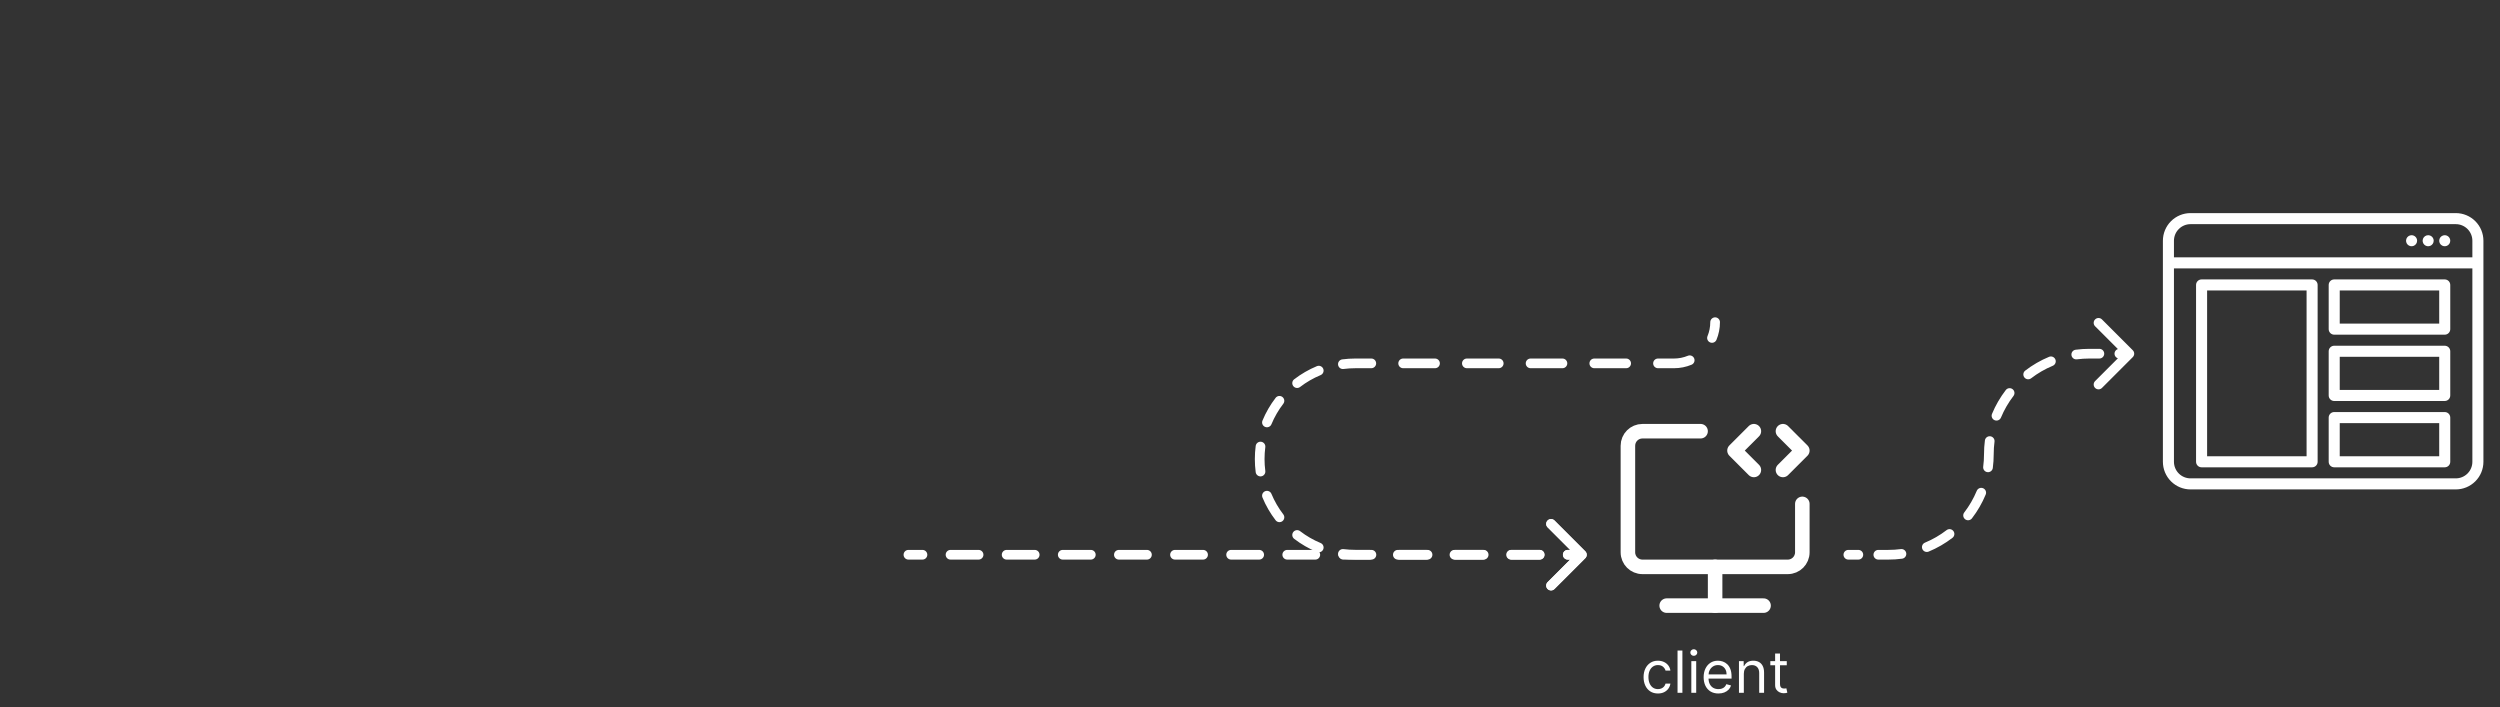 <svg width="516" height="146" viewBox="0 0 516 146" fill="none" xmlns="http://www.w3.org/2000/svg">
<rect x="0" y="0" width="516" height="146" fill="#333333" stroke="none"/>
<path d="M506.875 43.984H452.125C450.612 43.984 449.162 44.585 448.092 45.655C447.023 46.724 446.422 48.175 446.422 49.688V95.312C446.422 96.825 447.023 98.276 448.092 99.345C449.162 100.415 450.612 101.016 452.125 101.016H506.875C508.388 101.016 509.838 100.415 510.908 99.345C511.977 98.276 512.578 96.825 512.578 95.312V49.688C512.578 48.175 511.977 46.724 510.908 45.655C509.838 44.585 508.388 43.984 506.875 43.984ZM510.297 95.312C510.297 96.22 509.936 97.09 509.295 97.732C508.653 98.374 507.783 98.734 506.875 98.734H452.125C451.217 98.734 450.347 98.374 449.705 97.732C449.064 97.09 448.703 96.22 448.703 95.312V55.391H510.297V95.312ZM448.703 53.109V49.688C448.703 48.78 449.064 47.91 449.705 47.268C450.347 46.626 451.217 46.266 452.125 46.266H506.875C507.783 46.266 508.653 46.626 509.295 47.268C509.936 47.91 510.297 48.78 510.297 49.688V53.109H448.703ZM505.734 49.688C505.734 49.913 505.667 50.134 505.542 50.321C505.417 50.509 505.239 50.655 505.03 50.741C504.822 50.828 504.592 50.85 504.371 50.806C504.15 50.762 503.947 50.654 503.787 50.494C503.628 50.334 503.519 50.131 503.475 49.91C503.431 49.689 503.454 49.459 503.54 49.251C503.626 49.043 503.772 48.864 503.96 48.739C504.148 48.614 504.368 48.547 504.594 48.547C504.896 48.547 505.186 48.667 505.4 48.881C505.614 49.095 505.734 49.385 505.734 49.688ZM502.312 49.688C502.312 49.913 502.246 50.134 502.12 50.321C501.995 50.509 501.817 50.655 501.608 50.741C501.4 50.828 501.171 50.85 500.949 50.806C500.728 50.762 500.525 50.654 500.365 50.494C500.206 50.334 500.097 50.131 500.053 49.91C500.009 49.689 500.032 49.459 500.118 49.251C500.204 49.043 500.351 48.864 500.538 48.739C500.726 48.614 500.946 48.547 501.172 48.547C501.474 48.547 501.765 48.667 501.978 48.881C502.192 49.095 502.312 49.385 502.312 49.688ZM498.891 49.688C498.891 49.913 498.824 50.134 498.698 50.321C498.573 50.509 498.395 50.655 498.186 50.741C497.978 50.828 497.749 50.85 497.527 50.806C497.306 50.762 497.103 50.654 496.943 50.494C496.784 50.334 496.675 50.131 496.631 49.91C496.587 49.689 496.61 49.459 496.696 49.251C496.783 49.043 496.929 48.864 497.116 48.739C497.304 48.614 497.524 48.547 497.75 48.547C498.053 48.547 498.343 48.667 498.557 48.881C498.77 49.095 498.891 49.385 498.891 49.688ZM454.406 96.453H477.219C477.521 96.453 477.811 96.333 478.025 96.119C478.239 95.905 478.359 95.615 478.359 95.312V58.812C478.359 58.51 478.239 58.22 478.025 58.006C477.811 57.792 477.521 57.672 477.219 57.672H454.406C454.104 57.672 453.814 57.792 453.6 58.006C453.386 58.22 453.266 58.51 453.266 58.812V95.312C453.266 95.615 453.386 95.905 453.6 96.119C453.814 96.333 454.104 96.453 454.406 96.453ZM455.547 59.953H476.078V94.172H455.547V59.953ZM481.781 69.078H504.594C504.896 69.078 505.186 68.958 505.4 68.744C505.614 68.53 505.734 68.24 505.734 67.938V58.812C505.734 58.51 505.614 58.22 505.4 58.006C505.186 57.792 504.896 57.672 504.594 57.672H481.781C481.479 57.672 481.189 57.792 480.975 58.006C480.761 58.22 480.641 58.51 480.641 58.812V67.938C480.641 68.24 480.761 68.53 480.975 68.744C481.189 68.958 481.479 69.078 481.781 69.078ZM482.922 59.953H503.453V66.797H482.922V59.953ZM481.781 82.766H504.594C504.896 82.766 505.186 82.645 505.4 82.431C505.614 82.218 505.734 81.927 505.734 81.625V72.5C505.734 72.198 505.614 71.907 505.4 71.694C505.186 71.48 504.896 71.359 504.594 71.359H481.781C481.479 71.359 481.189 71.48 480.975 71.694C480.761 71.907 480.641 72.198 480.641 72.5V81.625C480.641 81.927 480.761 82.218 480.975 82.431C481.189 82.645 481.479 82.766 481.781 82.766ZM482.922 73.641H503.453V80.484H482.922V73.641ZM481.781 96.453H504.594C504.896 96.453 505.186 96.333 505.4 96.119C505.614 95.905 505.734 95.615 505.734 95.312V86.188C505.734 85.885 505.614 85.595 505.4 85.381C505.186 85.167 504.896 85.047 504.594 85.047H481.781C481.479 85.047 481.189 85.167 480.975 85.381C480.761 85.595 480.641 85.885 480.641 86.188V95.312C480.641 95.615 480.761 95.905 480.975 96.119C481.189 96.333 481.479 96.453 481.781 96.453ZM482.922 87.328H503.453V94.172H482.922V87.328Z" fill="white"/>
<path d="M351 89H339C337.343 89 336 90.343 336 92V114C336 115.657 337.343 117 339 117H369C370.657 117 372 115.657 372 114V104" stroke="white" stroke-width="3" stroke-linecap="round" stroke-linejoin="round"/>
<path d="M354 117V125" stroke="white" stroke-width="3" stroke-linecap="round" stroke-linejoin="round"/>
<path d="M362 89L358 93L362 97" stroke="white" stroke-width="3" stroke-linecap="round" stroke-linejoin="round"/>
<path d="M368 89L372 93L368 97" stroke="white" stroke-width="3" stroke-linecap="round" stroke-linejoin="round"/>
<path d="M344 125H364" stroke="white" stroke-width="3" stroke-linecap="round" stroke-linejoin="round"/>
<path d="M342.199 143.136C341.585 143.136 341.057 142.991 340.613 142.702C340.17 142.412 339.829 142.013 339.591 141.504C339.352 140.996 339.233 140.415 339.233 139.761C339.233 139.097 339.355 138.51 339.599 138.001C339.846 137.49 340.19 137.091 340.631 136.804C341.074 136.514 341.591 136.369 342.182 136.369C342.642 136.369 343.057 136.455 343.426 136.625C343.795 136.795 344.098 137.034 344.334 137.341C344.569 137.648 344.716 138.006 344.773 138.415H343.767C343.69 138.116 343.52 137.852 343.256 137.622C342.994 137.389 342.642 137.273 342.199 137.273C341.807 137.273 341.463 137.375 341.167 137.58C340.875 137.781 340.646 138.067 340.481 138.436C340.319 138.803 340.238 139.233 340.238 139.727C340.238 140.233 340.318 140.673 340.477 141.048C340.639 141.423 340.866 141.714 341.159 141.922C341.454 142.129 341.801 142.233 342.199 142.233C342.46 142.233 342.697 142.188 342.91 142.097C343.123 142.006 343.304 141.875 343.452 141.705C343.599 141.534 343.704 141.33 343.767 141.091H344.773C344.716 141.477 344.575 141.825 344.351 142.135C344.129 142.442 343.835 142.686 343.469 142.868C343.105 143.047 342.682 143.136 342.199 143.136ZM347.248 134.273V143H346.243V134.273H347.248ZM349.09 143V136.455H350.096V143H349.09ZM349.602 135.364C349.406 135.364 349.237 135.297 349.095 135.163C348.955 135.03 348.886 134.869 348.886 134.682C348.886 134.494 348.955 134.334 349.095 134.2C349.237 134.067 349.406 134 349.602 134C349.798 134 349.965 134.067 350.105 134.2C350.247 134.334 350.318 134.494 350.318 134.682C350.318 134.869 350.247 135.03 350.105 135.163C349.965 135.297 349.798 135.364 349.602 135.364ZM354.682 143.136C354.052 143.136 353.508 142.997 353.05 142.719C352.596 142.438 352.245 142.045 351.998 141.543C351.753 141.037 351.631 140.449 351.631 139.778C351.631 139.108 351.753 138.517 351.998 138.006C352.245 137.491 352.589 137.091 353.029 136.804C353.472 136.514 353.989 136.369 354.58 136.369C354.921 136.369 355.258 136.426 355.59 136.54C355.922 136.653 356.225 136.838 356.498 137.094C356.77 137.347 356.988 137.682 357.15 138.099C357.312 138.517 357.393 139.031 357.393 139.642V140.068H352.347V139.199H356.37C356.37 138.83 356.296 138.5 356.148 138.21C356.003 137.92 355.796 137.692 355.526 137.524C355.259 137.357 354.944 137.273 354.58 137.273C354.18 137.273 353.833 137.372 353.54 137.571C353.251 137.767 353.028 138.023 352.871 138.338C352.715 138.653 352.637 138.991 352.637 139.352V139.932C352.637 140.426 352.722 140.845 352.893 141.189C353.066 141.53 353.306 141.79 353.613 141.969C353.92 142.145 354.276 142.233 354.682 142.233C354.947 142.233 355.185 142.196 355.398 142.122C355.614 142.045 355.8 141.932 355.956 141.781C356.113 141.628 356.233 141.437 356.319 141.21L357.29 141.483C357.188 141.812 357.016 142.102 356.775 142.352C356.533 142.599 356.235 142.793 355.88 142.932C355.525 143.068 355.126 143.136 354.682 143.136ZM359.928 139.062V143H358.922V136.455H359.894V137.477H359.979C360.133 137.145 360.366 136.878 360.678 136.676C360.991 136.472 361.394 136.369 361.888 136.369C362.331 136.369 362.719 136.46 363.052 136.642C363.384 136.821 363.643 137.094 363.827 137.46C364.012 137.824 364.104 138.284 364.104 138.841V143H363.099V138.909C363.099 138.395 362.965 137.994 362.698 137.707C362.431 137.418 362.064 137.273 361.599 137.273C361.278 137.273 360.991 137.342 360.738 137.482C360.488 137.621 360.29 137.824 360.145 138.091C360.001 138.358 359.928 138.682 359.928 139.062ZM368.789 136.455V137.307H365.396V136.455H368.789ZM366.385 134.886H367.391V141.125C367.391 141.409 367.432 141.622 367.514 141.764C367.6 141.903 367.708 141.997 367.838 142.045C367.972 142.091 368.112 142.114 368.26 142.114C368.371 142.114 368.462 142.108 368.533 142.097C368.604 142.082 368.661 142.071 368.703 142.062L368.908 142.966C368.84 142.991 368.744 143.017 368.622 143.043C368.5 143.071 368.345 143.085 368.158 143.085C367.874 143.085 367.595 143.024 367.323 142.902C367.053 142.78 366.828 142.594 366.649 142.344C366.473 142.094 366.385 141.778 366.385 141.398V134.886Z" fill="white"/>
<path d="M187.5 113.5C186.948 113.5 186.5 113.948 186.5 114.5C186.5 115.052 186.948 115.5 187.5 115.5V113.5ZM327.207 115.207C327.598 114.817 327.598 114.183 327.207 113.793L320.843 107.429C320.453 107.038 319.819 107.038 319.429 107.429C319.038 107.819 319.038 108.453 319.429 108.843L325.086 114.5L319.429 120.157C319.038 120.547 319.038 121.181 319.429 121.571C319.819 121.962 320.453 121.962 320.843 121.571L327.207 115.207ZM190.396 115.5C190.948 115.5 191.396 115.052 191.396 114.5C191.396 113.948 190.948 113.5 190.396 113.5V115.5ZM196.188 113.5C195.635 113.5 195.188 113.948 195.188 114.5C195.188 115.052 195.635 115.5 196.188 115.5V113.5ZM201.979 115.5C202.531 115.5 202.979 115.052 202.979 114.5C202.979 113.948 202.531 113.5 201.979 113.5V115.5ZM207.771 113.5C207.219 113.5 206.771 113.948 206.771 114.5C206.771 115.052 207.219 115.5 207.771 115.5V113.5ZM213.562 115.5C214.115 115.5 214.562 115.052 214.562 114.5C214.562 113.948 214.115 113.5 213.562 113.5V115.5ZM219.354 113.5C218.802 113.5 218.354 113.948 218.354 114.5C218.354 115.052 218.802 115.5 219.354 115.5V113.5ZM225.146 115.5C225.698 115.5 226.146 115.052 226.146 114.5C226.146 113.948 225.698 113.5 225.146 113.5V115.5ZM230.938 113.5C230.385 113.5 229.938 113.948 229.938 114.5C229.938 115.052 230.385 115.5 230.938 115.5V113.5ZM236.729 115.5C237.281 115.5 237.729 115.052 237.729 114.5C237.729 113.948 237.281 113.5 236.729 113.5V115.5ZM242.521 113.5C241.969 113.5 241.521 113.948 241.521 114.5C241.521 115.052 241.969 115.5 242.521 115.5V113.5ZM248.313 115.5C248.865 115.5 249.313 115.052 249.313 114.5C249.313 113.948 248.865 113.5 248.313 113.5V115.5ZM254.104 113.5C253.552 113.5 253.104 113.948 253.104 114.5C253.104 115.052 253.552 115.5 254.104 115.5V113.5ZM259.896 115.5C260.448 115.5 260.896 115.052 260.896 114.5C260.896 113.948 260.448 113.5 259.896 113.5V115.5ZM265.688 113.5C265.135 113.5 264.688 113.948 264.688 114.5C264.688 115.052 265.135 115.5 265.688 115.5V113.5ZM271.479 115.5C272.031 115.5 272.479 115.052 272.479 114.5C272.479 113.948 272.031 113.5 271.479 113.5V115.5ZM277.271 113.5C276.719 113.5 276.271 113.948 276.271 114.5C276.271 115.052 276.719 115.5 277.271 115.5V113.5ZM283.062 115.5C283.615 115.5 284.062 115.052 284.062 114.5C284.062 113.948 283.615 113.5 283.062 113.5V115.5ZM288.854 113.5C288.302 113.5 287.854 113.948 287.854 114.5C287.854 115.052 288.302 115.5 288.854 115.5V113.5ZM294.646 115.5C295.198 115.5 295.646 115.052 295.646 114.5C295.646 113.948 295.198 113.5 294.646 113.5V115.5ZM300.437 113.5C299.885 113.5 299.437 113.948 299.437 114.5C299.437 115.052 299.885 115.5 300.437 115.5V113.5ZM306.229 115.5C306.781 115.5 307.229 115.052 307.229 114.5C307.229 113.948 306.781 113.5 306.229 113.5V115.5ZM312.021 113.5C311.469 113.5 311.021 113.948 311.021 114.5C311.021 115.052 311.469 115.5 312.021 115.5V113.5ZM317.812 115.5C318.365 115.5 318.812 115.052 318.812 114.5C318.812 113.948 318.365 113.5 317.812 113.5V115.5ZM323.604 113.5C323.052 113.5 322.604 113.948 322.604 114.5C322.604 115.052 323.052 115.5 323.604 115.5V113.5ZM187.5 115.5H190.396V113.5H187.5V115.5ZM196.188 115.5H201.979V113.5H196.188V115.5ZM207.771 115.5H213.562V113.5H207.771V115.5ZM219.354 115.5H225.146V113.5H219.354V115.5ZM230.938 115.5H236.729V113.5H230.938V115.5ZM242.521 115.5H248.313V113.5H242.521V115.5ZM254.104 115.5H259.896V113.5H254.104V115.5ZM265.688 115.5H271.479V113.5H265.688V115.5ZM277.271 115.5H283.062V113.5H277.271V115.5ZM288.854 115.5H294.646V113.5H288.854V115.5ZM300.437 115.5H306.229V113.5H300.437V115.5ZM312.021 115.5H317.812V113.5H312.021V115.5ZM323.604 115.5H326.5V113.5H323.604V115.5Z" fill="white"/>
<path d="M381.5 113.5C380.948 113.5 380.5 113.948 380.5 114.5C380.5 115.052 380.948 115.5 381.5 115.5V113.5ZM440.207 73.707C440.598 73.317 440.598 72.683 440.207 72.293L433.843 65.929C433.453 65.538 432.819 65.538 432.429 65.929C432.038 66.32 432.038 66.953 432.429 67.343L438.086 73L432.429 78.657C432.038 79.047 432.038 79.68 432.429 80.071C432.819 80.462 433.453 80.462 433.843 80.071L440.207 73.707ZM409.5 93.75C409.5 94.302 409.948 94.75 410.5 94.75C411.052 94.75 411.5 94.302 411.5 93.75H409.5ZM411.5 93.75C411.5 93.198 411.052 92.75 410.5 92.75C409.948 92.75 409.5 93.198 409.5 93.75H411.5ZM383.562 115.5C384.115 115.5 384.562 115.052 384.562 114.5C384.562 113.948 384.115 113.5 383.562 113.5V115.5ZM387.687 113.5C387.135 113.5 386.687 113.948 386.687 114.5C386.687 115.052 387.135 115.5 387.687 115.5V113.5ZM392.589 115.316C393.137 115.245 393.523 114.743 393.452 114.195C393.38 113.648 392.878 113.262 392.331 113.333L392.589 115.316ZM397.31 112.002C396.8 112.213 396.558 112.798 396.769 113.309C396.981 113.819 397.566 114.061 398.076 113.849L397.31 112.002ZM402.992 111.006C403.43 110.669 403.512 110.042 403.175 109.604C402.839 109.166 402.211 109.084 401.773 109.42L402.992 111.006ZM405.42 105.773C405.084 106.211 405.166 106.839 405.604 107.175C406.042 107.512 406.669 107.43 407.006 106.992L405.42 105.773ZM409.849 102.076C410.061 101.566 409.819 100.981 409.309 100.769C408.798 100.558 408.213 100.8 408.002 101.31L409.849 102.076ZM409.333 96.331C409.262 96.878 409.648 97.38 410.195 97.452C410.743 97.523 411.245 97.137 411.316 96.59L409.333 96.331ZM411.667 91.169C411.738 90.622 411.352 90.12 410.805 90.048C410.257 89.977 409.755 90.363 409.684 90.91L411.667 91.169ZM411.151 85.424C410.939 85.934 411.181 86.519 411.691 86.731C412.202 86.942 412.787 86.7 412.998 86.19L411.151 85.424ZM415.58 81.727C415.916 81.289 415.834 80.661 415.396 80.325C414.958 79.988 414.331 80.07 413.994 80.508L415.58 81.727ZM418.008 76.494C417.57 76.831 417.488 77.458 417.825 77.896C418.161 78.334 418.789 78.416 419.227 78.08L418.008 76.494ZM423.69 75.498C424.2 75.287 424.442 74.702 424.231 74.192C424.019 73.681 423.434 73.439 422.924 73.651L423.69 75.498ZM428.411 72.184C427.863 72.255 427.477 72.757 427.548 73.305C427.62 73.852 428.122 74.238 428.669 74.167L428.411 72.184ZM433.312 74C433.865 74 434.312 73.552 434.312 73C434.312 72.448 433.865 72 433.312 72V74ZM437.437 72C436.885 72 436.437 72.448 436.437 73C436.437 73.552 436.885 74 437.437 74V72ZM381.5 115.5H383.562V113.5H381.5V115.5ZM387.687 115.5H389.75V113.5H387.687V115.5ZM389.75 115.5C390.712 115.5 391.66 115.437 392.589 115.316L392.331 113.333C391.487 113.443 390.625 113.5 389.75 113.5V115.5ZM398.076 113.849C399.845 113.116 401.495 112.156 402.992 111.006L401.773 109.42C400.414 110.465 398.915 111.336 397.31 112.002L398.076 113.849ZM407.006 106.992C408.156 105.495 409.116 103.845 409.849 102.076L408.002 101.31C407.336 102.915 406.465 104.414 405.42 105.773L407.006 106.992ZM411.316 96.59C411.437 95.66 411.5 94.712 411.5 93.75H409.5C409.5 94.625 409.443 95.487 409.333 96.331L411.316 96.59ZM411.5 93.75C411.5 92.875 411.557 92.013 411.667 91.169L409.684 90.91C409.563 91.84 409.5 92.788 409.5 93.75H411.5ZM412.998 86.19C413.664 84.585 414.535 83.086 415.58 81.727L413.994 80.508C412.844 82.005 411.884 83.655 411.151 85.424L412.998 86.19ZM419.227 78.08C420.586 77.035 422.085 76.164 423.69 75.498L422.924 73.651C421.155 74.384 419.505 75.344 418.008 76.494L419.227 78.08ZM428.669 74.167C429.513 74.057 430.375 74 431.25 74V72C430.288 72 429.34 72.062 428.411 72.184L428.669 74.167ZM431.25 74H433.312V72H431.25V74ZM437.437 74H439.5V72H437.437V74Z" fill="white"/>
<path d="M327.207 115.207C327.598 114.817 327.598 114.183 327.207 113.793L320.843 107.429C320.453 107.038 319.819 107.038 319.429 107.429C319.038 107.819 319.038 108.453 319.429 108.843L325.086 114.5L319.429 120.157C319.038 120.547 319.038 121.181 319.429 121.571C319.819 121.962 320.453 121.962 320.843 121.571L327.207 115.207ZM261 94.75C261 94.198 260.552 93.75 260 93.75C259.448 93.75 259 94.198 259 94.75H261ZM259 94.75C259 95.302 259.448 95.75 260 95.75C260.552 95.75 261 95.302 261 94.75H259ZM355 66.5C355 65.948 354.552 65.5 354 65.5C353.448 65.5 353 65.948 353 66.5H355ZM323.578 113.5C323.026 113.5 322.578 113.948 322.578 114.5C322.578 115.052 323.026 115.5 323.578 115.5V113.5ZM317.734 115.5C318.287 115.5 318.734 115.052 318.734 114.5C318.734 113.948 318.287 113.5 317.734 113.5V115.5ZM311.891 113.5C311.338 113.5 310.891 113.948 310.891 114.5C310.891 115.052 311.338 115.5 311.891 115.5V113.5ZM306.047 115.5C306.599 115.5 307.047 115.052 307.047 114.5C307.047 113.948 306.599 113.5 306.047 113.5V115.5ZM300.203 113.5C299.651 113.5 299.203 113.948 299.203 114.5C299.203 115.052 299.651 115.5 300.203 115.5V113.5ZM294.359 115.5C294.912 115.5 295.359 115.052 295.359 114.5C295.359 113.948 294.912 113.5 294.359 113.5V115.5ZM288.516 113.5C287.963 113.5 287.516 113.948 287.516 114.5C287.516 115.052 287.963 115.5 288.516 115.5V113.5ZM282.672 115.5C283.224 115.5 283.672 115.052 283.672 114.5C283.672 113.948 283.224 113.5 282.672 113.5V115.5ZM277.3 113.341C276.752 113.27 276.25 113.656 276.179 114.204C276.107 114.751 276.493 115.253 277.041 115.325L277.3 113.341ZM271.807 113.925C272.317 114.137 272.902 113.895 273.114 113.384C273.325 112.874 273.083 112.289 272.573 112.078L271.807 113.925ZM268.336 109.627C267.898 109.29 267.27 109.372 266.934 109.81C266.597 110.248 266.679 110.876 267.117 111.213L268.336 109.627ZM263.287 107.383C263.624 107.821 264.252 107.903 264.69 107.566C265.128 107.23 265.21 106.602 264.873 106.164L263.287 107.383ZM262.422 101.927C262.211 101.417 261.626 101.175 261.116 101.386C260.605 101.598 260.363 102.183 260.575 102.693L262.422 101.927ZM259.175 97.459C259.247 98.007 259.749 98.393 260.296 98.321C260.844 98.25 261.23 97.748 261.159 97.2L259.175 97.459ZM261.159 92.3C261.23 91.752 260.844 91.25 260.296 91.179C259.749 91.107 259.247 91.493 259.175 92.041L261.159 92.3ZM260.575 86.807C260.363 87.317 260.605 87.902 261.116 88.114C261.626 88.325 262.211 88.083 262.422 87.573L260.575 86.807ZM264.873 83.336C265.21 82.898 265.128 82.27 264.69 81.934C264.252 81.597 263.624 81.679 263.287 82.117L264.873 83.336ZM267.117 78.287C266.679 78.624 266.597 79.252 266.934 79.69C267.27 80.128 267.898 80.21 268.336 79.873L267.117 78.287ZM272.573 77.422C273.083 77.211 273.325 76.626 273.114 76.116C272.902 75.605 272.317 75.363 271.807 75.575L272.573 77.422ZM277.041 74.175C276.493 74.247 276.107 74.749 276.179 75.296C276.25 75.844 276.752 76.23 277.3 76.159L277.041 74.175ZM283.037 76C283.59 76 284.037 75.552 284.037 75C284.037 74.448 283.59 74 283.037 74V76ZM289.612 74C289.06 74 288.612 74.448 288.612 75C288.612 75.552 289.06 76 289.612 76V74ZM296.187 76C296.74 76 297.187 75.552 297.187 75C297.187 74.448 296.74 74 296.187 74V76ZM302.763 74C302.21 74 301.763 74.448 301.763 75C301.763 75.552 302.21 76 302.763 76V74ZM309.338 76C309.89 76 310.338 75.552 310.338 75C310.338 74.448 309.89 74 309.338 74V76ZM315.913 74C315.36 74 314.913 74.448 314.913 75C314.913 75.552 315.36 76 315.913 76V74ZM322.488 76C323.04 76 323.488 75.552 323.488 75C323.488 74.448 323.04 74 322.488 74V76ZM329.063 74C328.51 74 328.063 74.448 328.063 75C328.063 75.552 328.51 76 329.063 76V74ZM335.638 76C336.19 76 336.638 75.552 336.638 75C336.638 74.448 336.19 74 335.638 74V76ZM342.213 74C341.66 74 341.213 74.448 341.213 75C341.213 75.552 341.66 76 342.213 76V74ZM349.137 75.279C349.647 75.067 349.889 74.482 349.677 73.972C349.466 73.462 348.881 73.22 348.371 73.431L349.137 75.279ZM352.431 69.371C352.22 69.881 352.462 70.466 352.972 70.677C353.482 70.889 354.067 70.647 354.279 70.137L352.431 69.371ZM326.5 113.5H323.578V115.5H326.5V113.5ZM317.734 113.5H311.891V115.5H317.734V113.5ZM306.047 113.5H300.203V115.5H306.047V113.5ZM294.359 113.5H288.516V115.5H294.359V113.5ZM282.672 113.5H279.75V115.5H282.672V113.5ZM279.75 113.5C278.919 113.5 278.101 113.446 277.3 113.341L277.041 115.325C277.928 115.44 278.832 115.5 279.75 115.5V113.5ZM272.573 112.078C271.049 111.446 269.626 110.618 268.336 109.627L267.117 111.213C268.545 112.31 270.119 113.225 271.807 113.925L272.573 112.078ZM264.873 106.164C263.882 104.874 263.054 103.451 262.422 101.927L260.575 102.693C261.275 104.381 262.19 105.955 263.287 107.383L264.873 106.164ZM261.159 97.2C261.054 96.399 261 95.581 261 94.75H259C259 95.668 259.06 96.572 259.175 97.459L261.159 97.2ZM261 94.75C261 93.919 261.054 93.101 261.159 92.3L259.175 92.041C259.06 92.928 259 93.832 259 94.75H261ZM262.422 87.573C263.054 86.049 263.882 84.626 264.873 83.336L263.287 82.117C262.19 83.545 261.275 85.119 260.575 86.807L262.422 87.573ZM268.336 79.873C269.626 78.882 271.049 78.054 272.573 77.422L271.807 75.575C270.119 76.275 268.545 77.19 267.117 78.287L268.336 79.873ZM277.3 76.159C278.101 76.054 278.919 76 279.75 76V74C278.832 74 277.928 74.06 277.041 74.175L277.3 76.159ZM279.75 76H283.037V74H279.75V76ZM289.612 76H296.187V74H289.612V76ZM302.763 76H309.338V74H302.763V76ZM315.913 76H322.488V74H315.913V76ZM329.063 76H335.638V74H329.063V76ZM342.213 76H345.5V74H342.213V76ZM345.5 76C346.786 76 348.015 75.744 349.137 75.279L348.371 73.431C347.488 73.797 346.519 74 345.5 74V76ZM354.279 70.137C354.744 69.015 355 67.786 355 66.5H353C353 67.519 352.797 68.488 352.431 69.371L354.279 70.137Z" fill="white"/>
</svg>
